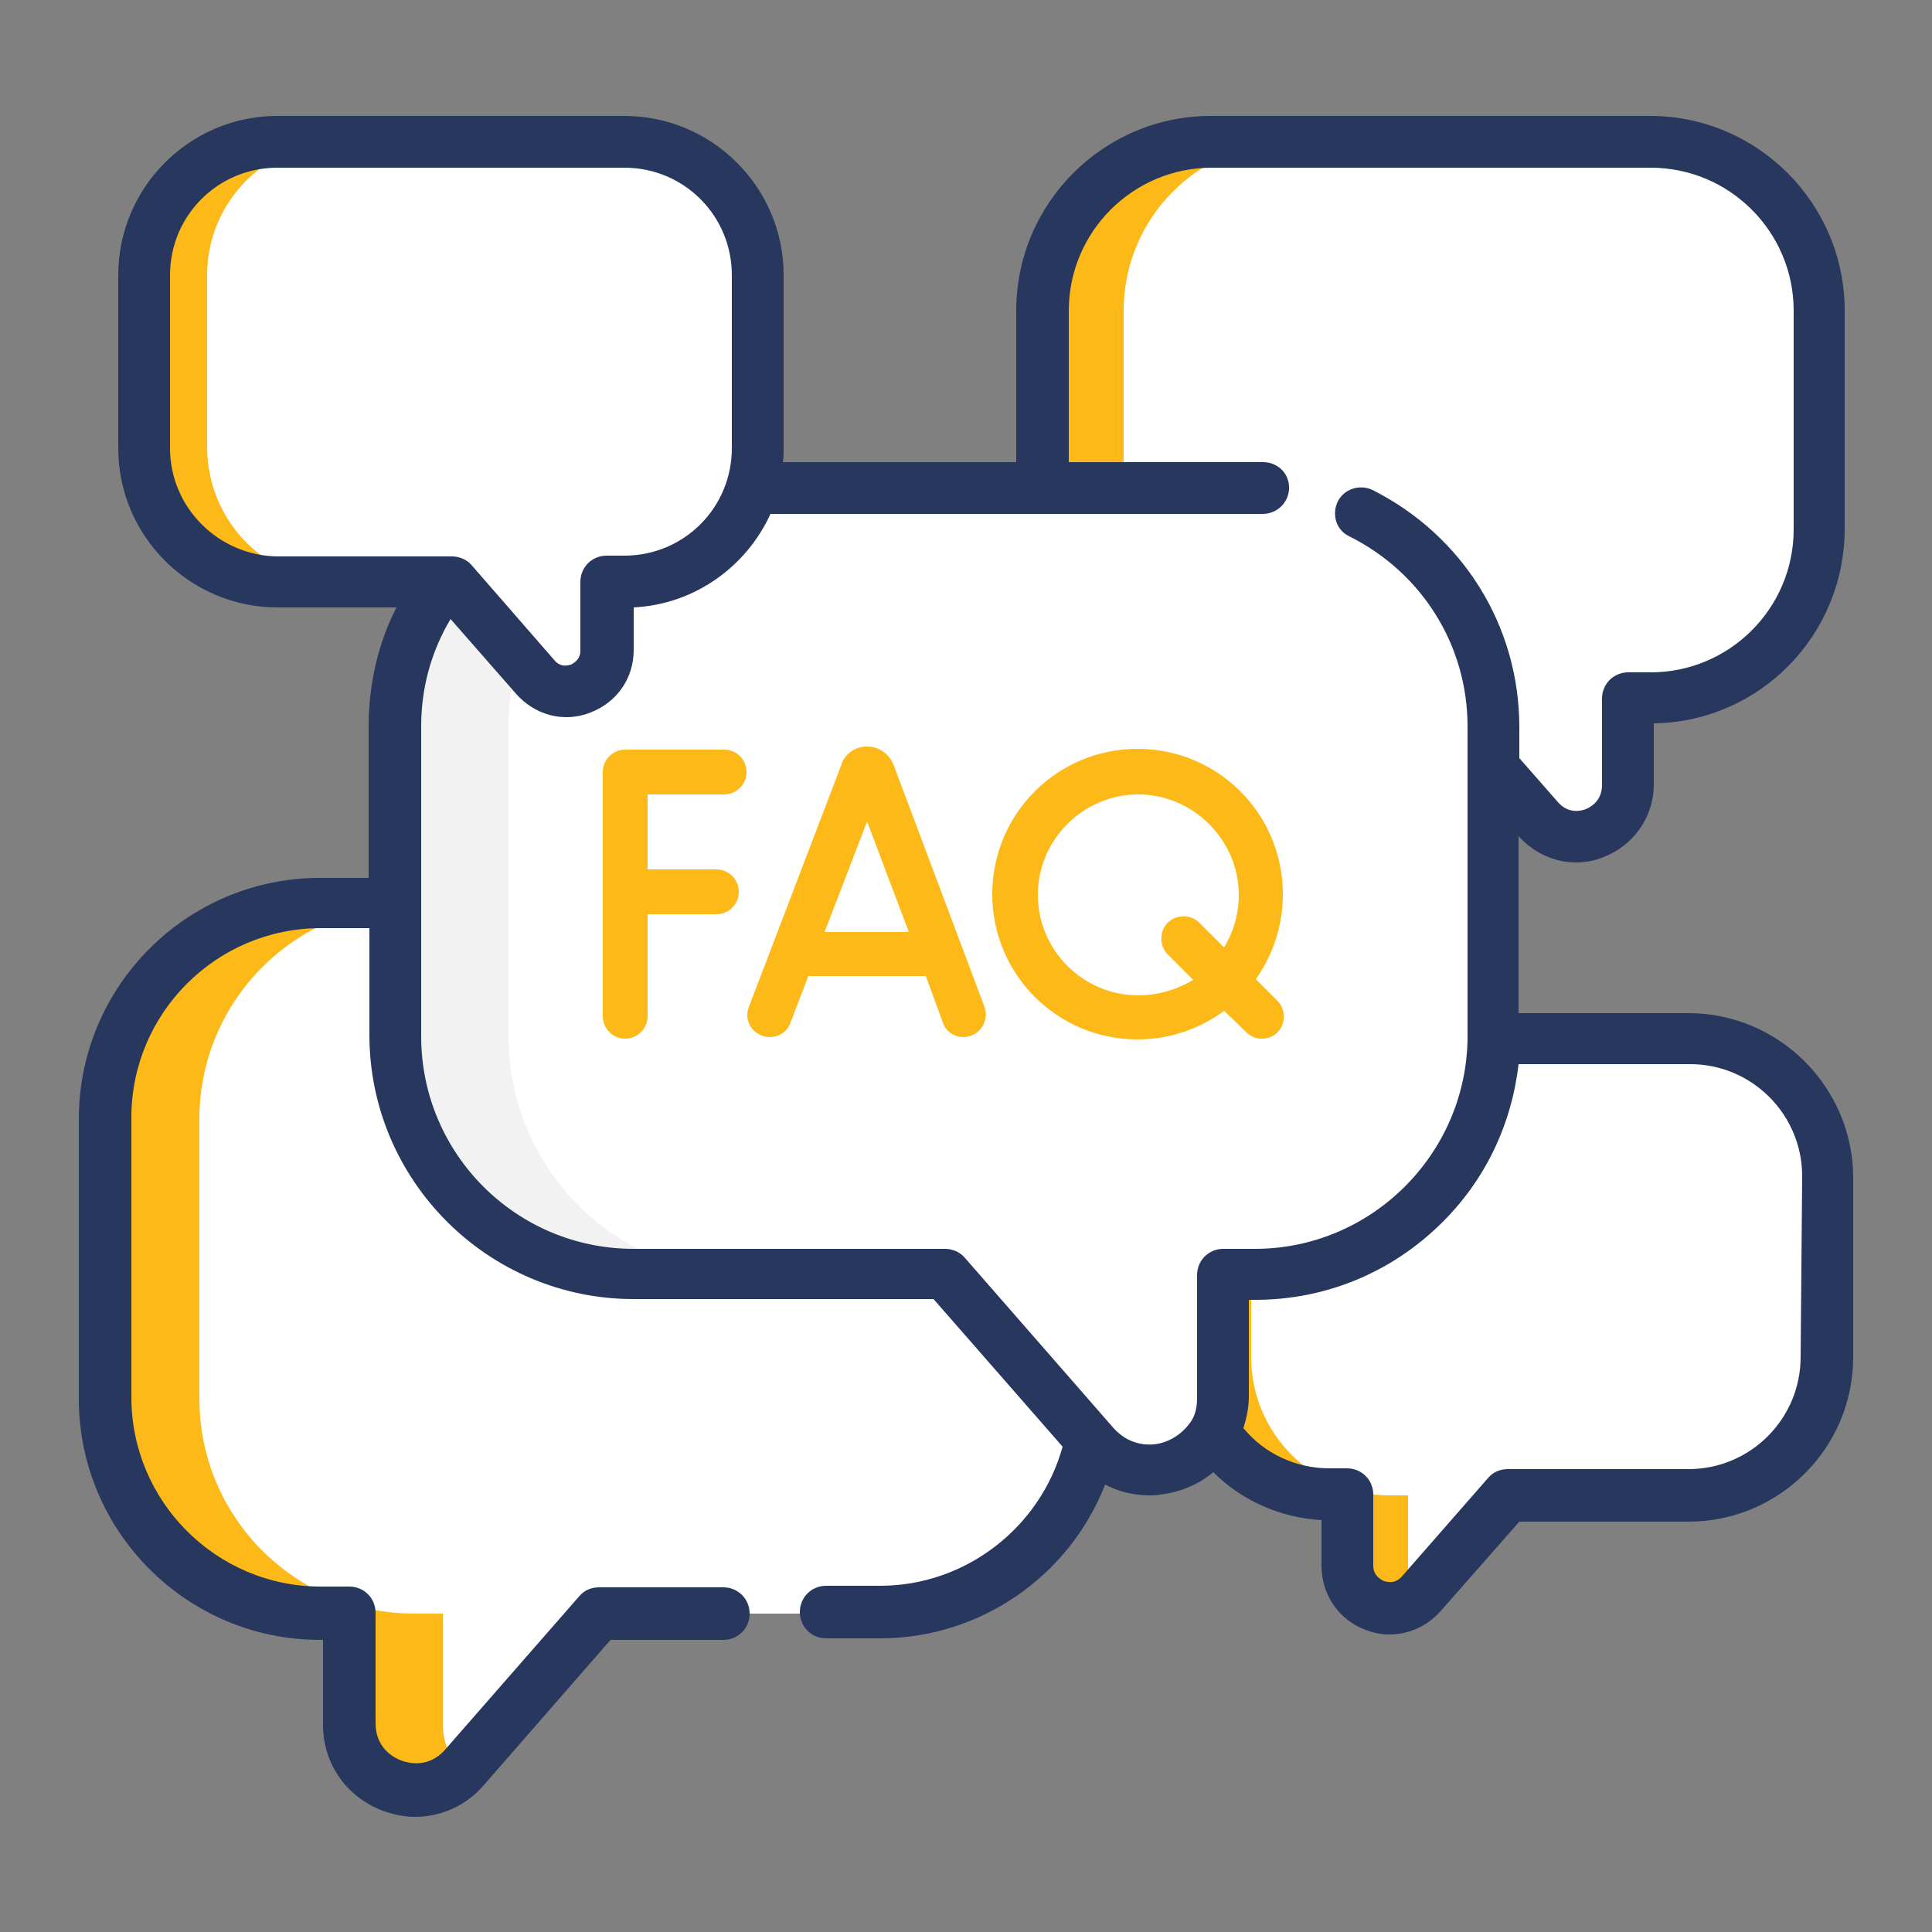 <?xml version="1.0" encoding="utf-8"?>
<!-- Generator: Adobe Illustrator 27.9.1, SVG Export Plug-In . SVG Version: 6.00 Build 0)  -->
<svg version="1.1" id="Layer_1" xmlns="http://www.w3.org/2000/svg" xmlns:xlink="http://www.w3.org/1999/xlink" x="0px" y="0px"
	 viewBox="0 0 250 250" style="enable-background:new 0 0 250 250;" xml:space="preserve">
<rect x="0" y="0" width="250" height="250" fill="#808080" stroke="none"/>
<style type="text/css">
	.st0{fill:#FFFFFF;}
	.st1{fill:#FCB917;}
	.st2{fill:#F2F2F2;}
	.st3{fill:#27375D;}
</style>
<g>
	<g>
		<g>
			<path class="st0" d="M213.6,18.4h-56.8c-12.1,0-21.8,9.8-21.8,21.8v28.3c0,12.1,9.8,21.8,21.8,21.8h28.5L199,106
				c4.1,4.6,11.7,1.8,11.7-4.4V90.3h2.9c12.1,0,21.8-9.8,21.8-21.8V40.2C235.4,28.1,225.6,18.4,213.6,18.4z"/>
			<path class="st1" d="M167.2,90.3h-10.4c-12.1,0-21.8-9.8-21.8-21.8V40.2c0-12.1,9.8-21.8,21.8-21.8h10.4
				c-12.1,0-21.8,9.8-21.8,21.8v28.3C145.3,80.6,155.1,90.3,167.2,90.3z"/>
		</g>
		<g>
			<path class="st0" d="M41.4,117h72.4c15.4,0,27.8,12.5,27.8,27.8V181c0,15.4-12.5,27.8-27.8,27.8H77.5l-17.4,19.9
				c-5.2,5.9-14.9,2.3-14.9-5.6v-14.3h-3.7c-15.4,0-27.8-12.5-27.8-27.8v-36.2C13.6,129.4,26.1,117,41.4,117L41.4,117z"/>
			<path class="st1" d="M59.7,229.1c-5.2,5.4-14.6,1.7-14.6-6v-14.3h-3.7c-15.4,0-27.8-12.5-27.8-27.8v-36.2
				c0-15.4,12.5-27.8,27.8-27.8h12.2c-15.4,0-27.8,12.5-27.8,27.8V181c0,15.4,12.5,27.8,27.8,27.8h3.7v14.3
				C57.3,225.6,58.3,227.6,59.7,229.1z"/>
		</g>
		<g>
			<path class="st0" d="M172,134.5h46.5c9.9,0,17.9,8,17.9,17.9v23.2c0,9.9-8,17.9-17.9,17.9h-23.4l-11.2,12.8
				c-3.3,3.8-9.6,1.4-9.6-3.6v-9.2H172c-9.9,0-17.9-8-17.9-17.9v-23.2C154.1,142.5,162.1,134.5,172,134.5L172,134.5z"/>
			<path class="st1" d="M183.7,206.5c-3.4,3.5-9.4,1.1-9.4-3.8v-9.2H172c-9.9,0-17.9-8-17.9-17.9v-23.2c0-9.9,8-17.9,17.9-17.9h7.8
				c-9.9,0-17.9,8-17.9,17.9v23.2c0,9.9,8,17.9,17.9,17.9h2.4v9.2C182.2,204.3,182.8,205.6,183.7,206.5z"/>
		</g>
		<path class="st0" d="M162.3,63.2H82c-17,0-30.9,13.8-30.9,30.9v40.1c0,17,13.8,30.9,30.9,30.9h40.4l19.3,22.1
			c5.7,6.5,16.5,2.5,16.5-6.2V165h4.1c17,0,30.9-13.8,30.9-30.9V94C193.1,77,179.3,63.2,162.3,63.2z"/>
		<path class="st2" d="M96.6,165H82c-17,0-30.9-13.8-30.9-30.9V94c0-17,13.8-30.9,30.9-30.9h14.7c-17,0-30.9,13.8-30.9,30.9v40.1
			C65.8,151.2,79.6,165,96.6,165z"/>
		<g>
			<path class="st0" d="M80.8,18.4H35.9c-9.5,0-17.3,7.7-17.3,17.3V58c0,9.5,7.7,17.3,17.3,17.3h22.6l10.8,12.3
				c3.2,3.7,9.2,1.4,9.2-3.5v-8.9h2.3c9.5,0,17.3-7.7,17.3-17.3V35.6C98.1,26.1,90.4,18.4,80.8,18.4z"/>
			<path class="st1" d="M44.1,75.3h-8.2c-9.5,0-17.3-7.7-17.3-17.3V35.6c0-9.5,7.7-17.3,17.3-17.3h8.2c-9.5,0-17.3,7.7-17.3,17.3V58
				C26.9,67.6,34.6,75.3,44.1,75.3z"/>
		</g>
	</g>
	<g>
		<path class="st3" d="M218.5,131.1h-22v-22.9c2,2.2,4.7,3.4,7.4,3.4c1.2,0,2.4-0.2,3.6-0.7c3.9-1.5,6.5-5.2,6.5-9.4v-7.9
			c13.7-0.2,24.7-11.4,24.7-25.2V40.2c0-13.9-11.3-25.2-25.2-25.2h-56.8c-13.9,0-25.2,11.3-25.2,25.2v19.6h-30.2
			c0.1-0.6,0.1-1.2,0.1-1.8V35.6c0-11.4-9.3-20.6-20.6-20.6H35.9c-11.4,0-20.6,9.3-20.6,20.6V58c0,11.4,9.3,20.6,20.6,20.6h15.4
			c-2.4,4.7-3.6,10-3.6,15.4v19.6h-6.3c-17.2,0-31.2,14-31.2,31.2V181c0,17.2,14,31.2,31.2,31.2h0.4v11c0,5,3,9.3,7.7,11.1
			c1.4,0.5,2.8,0.8,4.2,0.8c3.3,0,6.6-1.4,8.9-4.1L79,212.2h14.6c1.9,0,3.4-1.5,3.4-3.4s-1.5-3.4-3.4-3.4H77.5c-1,0-1.9,0.4-2.5,1.1
			l-17.4,19.9c-2.2,2.5-4.9,1.7-5.7,1.4c-0.8-0.3-3.3-1.5-3.3-4.8v-14.3c0-1.9-1.5-3.4-3.4-3.4h-3.7c-13.5,0-24.5-11-24.5-24.5
			v-36.2c0-13.5,11-24.5,24.5-24.5h6.3v13.8c0,18.9,15.4,34.2,34.2,34.2h38.8l16.7,19.1c-2.9,10.5-12.6,18-23.6,18h-7
			c-1.9,0-3.4,1.5-3.4,3.4s1.5,3.4,3.4,3.4h7c13,0,24.5-8.1,29.1-19.9c1.7,0.9,3.7,1.4,5.7,1.4c0.5,0,0.9,0,1.4-0.1
			c2.6-0.3,5-1.3,6.9-2.9c3.7,3.7,8.7,5.9,14,6.2v5.9c0,3.7,2.2,7,5.7,8.3c1,0.4,2.1,0.6,3.1,0.6c2.5,0,4.9-1.1,6.6-3l10.2-11.6
			h21.9c11.7,0,21.3-9.5,21.3-21.3v-23.2C239.8,140.7,230.2,131.1,218.5,131.1L218.5,131.1z M22,58V35.6c0-7.7,6.2-13.9,13.9-13.9
			h44.9c7.7,0,13.9,6.2,13.9,13.9V58c0,7.7-6.2,13.9-13.9,13.9h-2.3c-1.9,0-3.4,1.5-3.4,3.4v8.9c0,1.2-0.9,1.6-1.2,1.8
			c-0.4,0.1-1.3,0.4-2.1-0.5L61,73.1c-0.6-0.7-1.6-1.1-2.5-1.1H35.9C28.3,71.9,22,65.7,22,58z M149.3,186.9c-1.1,0.1-3.3,0-5.2-2.1
			l-19.3-22.1c-0.6-0.7-1.6-1.1-2.5-1.1H82c-15.2,0-27.5-12.3-27.5-27.5V94c0-5,1.3-9.7,3.8-13.9l8.5,9.7c1.7,1.9,4,3,6.5,3
			c1,0,2.1-0.2,3.1-0.6c3.4-1.3,5.6-4.4,5.6-8.1v-5.5c7.9-0.4,14.6-5.3,17.7-12.1h62.6c0.3,0,0.6,0,0.9,0c0.1,0,0.1,0,0.2,0
			c1.8,0,3.3-1.4,3.4-3.2c0.1-1.9-1.3-3.4-3.2-3.5c-0.4,0-0.8,0-1.3,0h-24V40.2c0-10.2,8.3-18.5,18.5-18.5h56.8
			c10.2,0,18.5,8.3,18.5,18.5v28.3c0,10.2-8.3,18.5-18.5,18.5h-2.9c-1.9,0-3.4,1.5-3.4,3.4v11.2c0,2.1-1.6,2.9-2.1,3.1
			c-0.5,0.2-2.2,0.7-3.6-0.9l-5-5.7v-4c0-13.1-7.3-24.8-19-30.7c-1.7-0.8-3.7-0.1-4.5,1.5c-0.8,1.7-0.2,3.7,1.5,4.5
			c9.4,4.7,15.3,14.1,15.3,24.6v40.1c0,0.1,0,0.2,0,0.2c0,0,0,0.1,0,0.1c-0.2,15-12.5,27.2-27.5,27.2h-4.1c-1.9,0-3.4,1.5-3.4,3.4
			v15.9c0,1.1-0.2,2.1-0.7,2.9C153.1,185.5,151.3,186.7,149.3,186.9L149.3,186.9z M233,175.6c0,8-6.5,14.5-14.5,14.5h-23.4
			c-1,0-1.9,0.4-2.5,1.1l-11.2,12.8c-0.9,1-1.9,0.7-2.3,0.6c-0.4-0.2-1.4-0.7-1.4-2v-9.2c0-1.9-1.5-3.4-3.4-3.4H172
			c-4.3,0-8.4-1.9-11.1-5.2c0.4-1.3,0.7-2.7,0.7-4.1v-12.5h0.8c9.1,0,17.6-3.5,24.1-9.9c5.7-5.6,9.1-12.8,10-20.6h22.2
			c8,0,14.5,6.5,14.5,14.5L233,175.6L233,175.6z"/>
		<path class="st1" d="M115.6,98.9C115.6,98.9,115.5,98.9,115.6,98.9c-0.6-1.4-1.9-2.3-3.4-2.3c-1.5,0-2.8,0.9-3.3,2.2
			c0,0,0,0,0,0.1l-12,31.4c-0.6,1.5,0.2,3.2,1.7,3.7c1.5,0.6,3.2-0.2,3.7-1.7l2.3-6h15.2l2.2,6c0.4,1.2,1.5,1.9,2.7,1.9
			c0.3,0,0.7-0.1,1-0.2c1.5-0.6,2.2-2.2,1.7-3.7L115.6,98.9z M106.7,120.6l5.5-14.3l5.4,14.3H106.7z"/>
		<path class="st1" d="M93.7,97H80.9c-1.6,0-2.9,1.3-2.9,2.9v31.6c0,1.6,1.3,2.9,2.9,2.9s2.9-1.3,2.9-2.9v-13.2h8.9
			c1.6,0,2.9-1.3,2.9-2.9c0-1.6-1.3-2.9-2.9-2.9h-8.9v-9.7h9.9c1.6,0,2.9-1.3,2.9-2.9S95.3,97,93.7,97L93.7,97z"/>
		<path class="st1" d="M161.3,133.6c0.6,0.6,1.3,0.8,2,0.8c0.7,0,1.5-0.3,2-0.8c1.1-1.1,1.1-3,0-4.1l-2.8-2.8
			c2.2-3.1,3.5-6.9,3.5-11c0-10.4-8.4-18.8-18.8-18.8s-18.8,8.4-18.8,18.8s8.4,18.8,18.8,18.8c4.2,0,8.1-1.4,11.2-3.7L161.3,133.6z
			 M147.3,128.8c-7.2,0-13-5.9-13-13c0-7.2,5.9-13,13-13s13,5.9,13,13c0,2.5-0.7,4.8-1.9,6.8l-3.2-3.2c-1.1-1.1-3-1.1-4.1,0
			c-1.1,1.1-1.1,3,0,4.1l3.3,3.3C152.4,128,149.9,128.8,147.3,128.8L147.3,128.8z"/>
	</g>
</g>
</svg>
